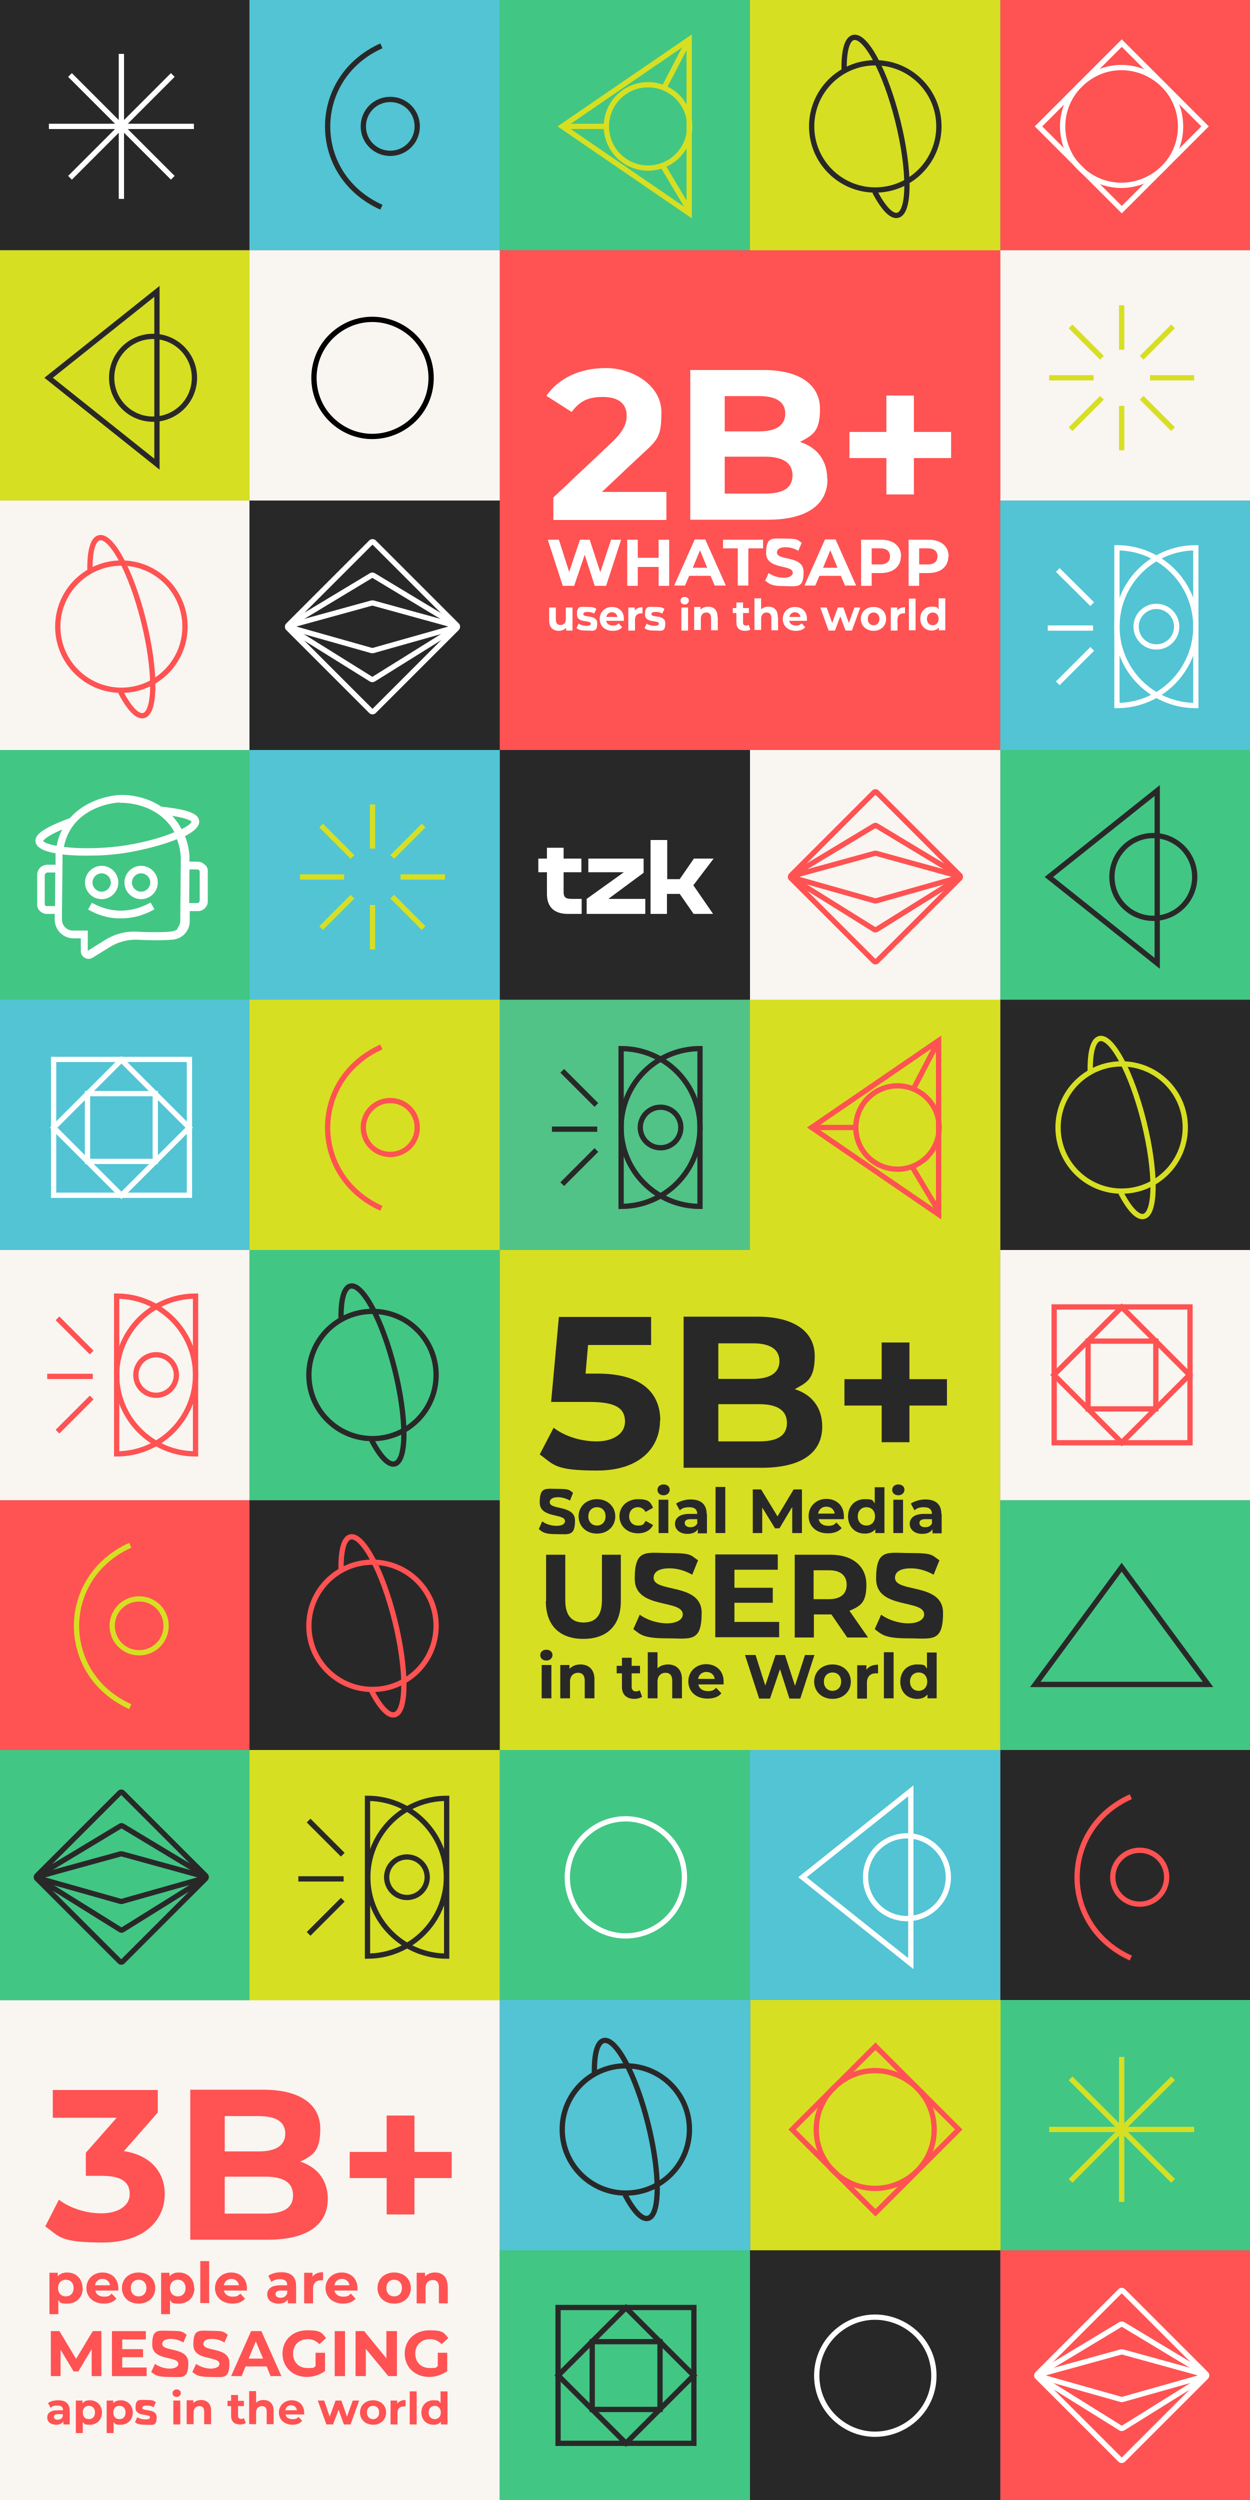 <?xml version="1.0" encoding="UTF-8"?>
<svg xmlns="http://www.w3.org/2000/svg" version="1.1" viewBox="0 0 450 900">
  <rect x="0" y="0" width="450" height="900" fill="#808080" stroke="none"/>
  <defs>
    <style>
      .cls-1 {
        fill: #292828;
      }

      .cls-2 {
        stroke: #292828;
      }

      .cls-2, .cls-3, .cls-4, .cls-5, .cls-6 {
        fill: none;
        stroke-width: 1.9px;
      }

      .cls-3 {
        stroke: #ff5252;
      }

      .cls-7 {
        fill: #42c684;
      }

      .cls-8 {
        fill: #fff;
      }

      .cls-9 {
        isolation: isolate;
      }

      .cls-10 {
        fill: #ff5252;
      }

      .cls-4 {
        stroke: #fff;
      }

      .cls-5 {
        stroke: #d7df22;
      }

      .cls-11 {
        fill: #51c387;
      }

      .cls-12 {
        fill: #f9f5f1;
      }

      .cls-13 {
        fill: #52c4d4;
      }

      .cls-14 {
        fill: #d7df22;
      }

      .cls-6 {
        stroke: #000;
      }
    </style>
  </defs>
  <!-- Generator: Adobe Illustrator 28.7.1, SVG Export Plug-In . SVG Version: 1.2.0 Build 142)  -->
  <g>
    <g id="Layer_1">
      <g>
        <rect class="cls-14" x="179.9" y="450" width="180.2" height="180"/>
        <rect class="cls-12" x="-.2" y="720" width="180.1" height="180"/>
        <rect class="cls-10" x="360.1" width="90.1" height="90.1"/>
        <rect class="cls-14" x="270" width="90.1" height="93.1"/>
        <rect class="cls-7" x="179.9" width="90.1" height="90.1"/>
        <rect class="cls-13" x="89.8" width="90.1" height="90.1"/>
        <rect class="cls-1" x="-.3" width="90.1" height="90.1"/>
        <rect class="cls-12" x="360.1" y="90.1" width="90.1" height="90.1"/>
        <rect class="cls-10" x="179.9" y="90.1" width="180.2" height="180"/>
        <rect class="cls-12" x="89.8" y="90.1" width="90.1" height="90.1"/>
        <rect class="cls-14" x="-.3" y="90.1" width="90.1" height="90.1"/>
        <rect class="cls-13" x="360.1" y="180.2" width="90.1" height="90.1"/>
        <rect class="cls-1" x="89.8" y="180.2" width="90.1" height="90.1"/>
        <rect class="cls-12" x="-.3" y="180.2" width="90.1" height="90.1"/>
        <rect class="cls-7" x="360.1" y="270" width="90.1" height="90.1"/>
        <rect class="cls-12" x="270" y="270" width="90.1" height="90.1"/>
        <rect class="cls-1" x="179.9" y="270" width="90.1" height="90.1"/>
        <rect class="cls-13" x="89.8" y="270" width="90.1" height="90.1"/>
        <rect class="cls-7" x="-.3" y="270" width="90.1" height="90.1"/>
        <rect class="cls-10" x="360.1" y="809.9" width="90.1" height="90.1"/>
        <rect class="cls-1" x="270" y="809.9" width="90.1" height="90.1"/>
        <rect class="cls-7" x="179.9" y="809.9" width="90.1" height="90.1"/>
        <rect class="cls-1" x="360.1" y="359.9" width="90.1" height="90.1"/>
        <rect class="cls-14" x="270" y="359.9" width="90.1" height="90.1"/>
        <rect class="cls-11" x="179.9" y="359.9" width="90.1" height="90.1"/>
        <rect class="cls-14" x="89.8" y="359.9" width="90.1" height="90.1"/>
        <rect class="cls-13" x="-.3" y="359.9" width="90.1" height="90.1"/>
        <rect class="cls-12" x="360.1" y="450" width="90.1" height="90.1"/>
        <rect class="cls-7" x="89.8" y="450" width="90.1" height="90.1"/>
        <rect class="cls-12" x="-.3" y="450" width="90.1" height="90.1"/>
        <rect class="cls-7" x="360.1" y="540.1" width="90.1" height="90.1"/>
        <rect class="cls-1" x="89.8" y="540.1" width="90.1" height="90.1"/>
        <rect class="cls-10" x="-.3" y="540.1" width="90.1" height="90.1"/>
        <rect class="cls-1" x="360.1" y="630" width="90.1" height="90.1"/>
        <rect class="cls-13" x="270" y="630" width="90.1" height="90.1"/>
        <rect class="cls-7" x="179.9" y="630" width="90.1" height="90.1"/>
        <rect class="cls-14" x="89.8" y="630" width="90.1" height="90.1"/>
        <rect class="cls-7" x="-.3" y="630" width="90.1" height="90.1"/>
        <rect class="cls-7" x="360.2" y="720" width="90.1" height="90.1"/>
        <rect class="cls-14" x="270.1" y="720" width="90.1" height="90.1"/>
        <rect class="cls-13" x="180" y="720" width="90.1" height="90.1"/>
        <polygon class="cls-2" points="403.8 606.4 372.7 606.4 403.8 564.2 434.9 606.4 403.8 606.4"/>
        <g>
          <path class="cls-4" d="M425,45.5h0c0,17.6-20.2,27.5-34.2,16.8h0c-11-8.5-11-25,0-33.5h0c13.9-10.8,34.2-.9,34.2,16.8h0Z"/>
          <rect class="cls-4" x="382.6" y="24.3" width="42.4" height="42.4" transform="translate(657.2 363.2) rotate(-135)"/>
        </g>
        <g>
          <path class="cls-3" d="M336.3,766.6h0c0,17.6-20.2,27.5-34.2,16.8h0c-11-8.5-11-25,0-33.5h0c13.9-10.8,34.2-.9,34.2,16.8h0Z"/>
          <rect class="cls-3" x="293.9" y="745.4" width="42.4" height="42.4" transform="translate(-4.1 1531.5) rotate(-135)"/>
        </g>
        <g>
          <rect class="cls-4" x="112.2" y="203.7" width="43.7" height="43.7" rx=".7" ry=".7" transform="translate(69.4 479.9) rotate(-135)"/>
          <path class="cls-4" d="M134.5,207.2l29.2,17.6c.6.3.6,1.2,0,1.5l-29.2,18.2c-.3.2-.7.2-.9,0l-29.2-18.2c-.6-.4-.6-1.2,0-1.5l29.2-17.6c.3-.2.6-.2.9,0Z"/>
          <path class="cls-4" d="M134.3,217.1l27.6,7.6c.9.2.9,1.5,0,1.7l-27.6,7.8c-.2,0-.3,0-.5,0l-27.6-7.8c-.9-.2-.9-1.5,0-1.7l27.6-7.6c.2,0,.3,0,.5,0Z"/>
        </g>
        <g>
          <rect class="cls-4" x="382" y="833.3" width="43.7" height="43.7" rx=".7" ry=".7" transform="translate(84.7 1745.4) rotate(-135)"/>
          <path class="cls-4" d="M404.3,836.8l29.2,17.6c.6.3.6,1.2,0,1.5l-29.2,18.2c-.3.2-.7.2-.9,0l-29.2-18.2c-.6-.4-.6-1.2,0-1.5l29.2-17.6c.3-.2.6-.2.9,0Z"/>
          <path class="cls-4" d="M404.1,846.7l27.6,7.6c.9.2.9,1.5,0,1.7l-27.6,7.8c-.2,0-.3,0-.5,0l-27.6-7.8c-.9-.2-.9-1.5,0-1.7l27.6-7.6c.2,0,.3,0,.5,0Z"/>
        </g>
        <g>
          <rect class="cls-2" x="21.9" y="654" width="43.7" height="43.7" rx=".7" ry=".7" transform="translate(-403.3 1184.6) rotate(-135)"/>
          <path class="cls-2" d="M44.2,657.4l29.2,17.6c.6.3.6,1.2,0,1.5l-29.2,18.2c-.3.2-.7.2-.9,0l-29.2-18.2c-.6-.4-.6-1.2,0-1.5l29.2-17.6c.3-.2.6-.2.9,0Z"/>
          <path class="cls-2" d="M43.9,667.4l27.6,7.6c.9.2.9,1.5,0,1.7l-27.6,7.8c-.2,0-.3,0-.5,0l-27.6-7.8c-.9-.2-.9-1.5,0-1.7l27.6-7.6c.2,0,.3,0,.5,0Z"/>
        </g>
        <g>
          <rect class="cls-3" x="293.3" y="293.8" width="43.7" height="43.7" rx=".7" ry=".7" transform="translate(314.8 761.7) rotate(-135)"/>
          <path class="cls-3" d="M315.6,297.3l29.2,17.6c.6.3.6,1.2,0,1.5l-29.2,18.2c-.3.2-.7.2-.9,0l-29.2-18.2c-.6-.4-.6-1.2,0-1.5l29.2-17.6c.3-.2.6-.2.9,0Z"/>
          <path class="cls-3" d="M315.4,307.2l27.6,7.6c.9.2.9,1.5,0,1.7l-27.6,7.8c-.2,0-.3,0-.5,0l-27.6-7.8c-.9-.2-.9-1.5,0-1.7l27.6-7.6c.2,0,.3,0,.5,0Z"/>
        </g>
        <g>
          <polygon class="cls-2" points="56.5 136 56.5 167.1 17.5 136 56.5 104.9 56.5 136"/>
          <circle class="cls-2" cx="55.1" cy="136" r="14.9"/>
        </g>
        <g>
          <polygon class="cls-4" points="327.9 675.8 327.9 706.9 288.9 675.8 327.9 644.7 327.9 675.8"/>
          <circle class="cls-4" cx="326.5" cy="675.8" r="14.9"/>
        </g>
        <g>
          <polygon class="cls-2" points="416.6 315.7 416.6 346.8 377.6 315.7 416.6 284.6 416.6 315.7"/>
          <circle class="cls-2" cx="415.2" cy="315.7" r="14.9"/>
        </g>
        <g>
          <g>
            <path class="cls-2" d="M252,377.5c-15.7,0-28.4,12.7-28.4,28.4s12.7,28.4,28.4,28.4v-56.8Z"/>
            <path class="cls-2" d="M223.6,377.5c15.7,0,28.4,12.7,28.4,28.4s-12.7,28.4-28.4,28.4v-56.8Z"/>
          </g>
          <circle class="cls-2" cx="237.8" cy="405.9" r="7.3"/>
          <g>
            <line class="cls-2" x1="215" y1="406.5" x2="198.7" y2="406.5"/>
            <line class="cls-2" x1="214.7" y1="397.8" x2="202.4" y2="385.5"/>
            <line class="cls-2" x1="214.7" y1="414" x2="202.4" y2="426.3"/>
          </g>
        </g>
        <g>
          <g>
            <path class="cls-4" d="M430.5,197.2c-15.7,0-28.4,12.7-28.4,28.4s12.7,28.4,28.4,28.4v-56.8Z"/>
            <path class="cls-4" d="M402.1,197.2c15.7,0,28.4,12.7,28.4,28.4s-12.7,28.4-28.4,28.4v-56.8Z"/>
          </g>
          <circle class="cls-4" cx="416.3" cy="225.6" r="7.3"/>
          <g>
            <line class="cls-4" x1="393.5" y1="226.1" x2="377.2" y2="226.1"/>
            <line class="cls-4" x1="393.2" y1="217.5" x2="380.8" y2="205.2"/>
            <line class="cls-4" x1="393.2" y1="233.6" x2="380.8" y2="246"/>
          </g>
        </g>
        <g>
          <g>
            <path class="cls-2" d="M160.8,647.4c-15.7,0-28.4,12.7-28.4,28.4s12.7,28.4,28.4,28.4v-56.8Z"/>
            <path class="cls-2" d="M132.3,647.4c15.7,0,28.4,12.7,28.4,28.4s-12.7,28.4-28.4,28.4v-56.8Z"/>
          </g>
          <circle class="cls-2" cx="146.5" cy="675.8" r="7.3"/>
          <g>
            <line class="cls-2" x1="123.7" y1="676.4" x2="107.4" y2="676.4"/>
            <line class="cls-2" x1="123.4" y1="667.7" x2="111.1" y2="655.4"/>
            <line class="cls-2" x1="123.4" y1="683.9" x2="111.1" y2="696.2"/>
          </g>
        </g>
        <g>
          <g>
            <path class="cls-3" d="M70.4,466.6c-15.7,0-28.4,12.7-28.4,28.4s12.7,28.4,28.4,28.4v-56.8Z"/>
            <path class="cls-3" d="M42,466.6c15.7,0,28.4,12.7,28.4,28.4s-12.7,28.4-28.4,28.4v-56.8Z"/>
          </g>
          <circle class="cls-3" cx="56.2" cy="495" r="7.3"/>
          <g>
            <line class="cls-3" x1="33.4" y1="495.5" x2="17" y2="495.5"/>
            <line class="cls-3" x1="33" y1="486.9" x2="20.7" y2="474.6"/>
            <line class="cls-3" x1="33" y1="503.1" x2="20.7" y2="515.4"/>
          </g>
        </g>
        <g>
          <polygon class="cls-5" points="248.1 45.5 248.1 76.8 202.4 45.5 248.1 14.2 248.1 45.5"/>
          <circle class="cls-5" cx="233.3" cy="45.5" r="15"/>
          <line class="cls-5" x1="248.1" y1="14.2" x2="239" y2="31.7"/>
          <line class="cls-5" x1="218.3" y1="45.5" x2="202.4" y2="45.5"/>
          <line class="cls-5" x1="238.5" y1="59.5" x2="248.1" y2="75.6"/>
        </g>
        <g>
          <polygon class="cls-3" points="337.9 405.9 337.9 437.2 292.2 405.9 337.9 374.6 337.9 405.9"/>
          <circle class="cls-3" cx="323.1" cy="405.9" r="15"/>
          <line class="cls-3" x1="337.9" y1="374.6" x2="328.8" y2="392.1"/>
          <line class="cls-3" x1="308.2" y1="405.9" x2="292.2" y2="405.9"/>
          <line class="cls-3" x1="328.3" y1="419.9" x2="337.9" y2="436"/>
        </g>
        <g>
          <rect class="cls-2" x="200.9" y="830.7" width="48.9" height="48.9" transform="translate(-629.8 1080.5) rotate(-90)"/>
          <rect class="cls-2" x="208.1" y="837.9" width="34.5" height="34.5" transform="translate(-220 1619.2) rotate(-135)"/>
          <rect class="cls-2" x="213.1" y="843" width="24.4" height="24.4" transform="translate(-629.8 1080.5) rotate(-90)"/>
        </g>
        <g>
          <rect class="cls-3" x="379.4" y="470.6" width="48.9" height="48.9" transform="translate(-91.1 898.8) rotate(-90)"/>
          <rect class="cls-3" x="386.6" y="477.7" width="34.5" height="34.5" transform="translate(339.4 1130.5) rotate(-135)"/>
          <rect class="cls-3" x="391.6" y="482.8" width="24.4" height="24.4" transform="translate(-91.1 898.8) rotate(-90)"/>
        </g>
        <g>
          <rect class="cls-4" x="19.3" y="381.5" width="48.9" height="48.9" transform="translate(-362.2 449.6) rotate(-90)"/>
          <rect class="cls-4" x="26.4" y="388.6" width="34.5" height="34.5" transform="translate(-212.4 723.8) rotate(-135)"/>
          <rect class="cls-4" x="31.5" y="393.7" width="24.4" height="24.4" transform="translate(-362.2 449.6) rotate(-90)"/>
        </g>
        <g>
          <circle class="cls-2" cx="315.1" cy="45.5" r="22.9"/>
          <path class="cls-2" d="M303.9,25.9c-.2-7.1.9-11.8,3.3-12.4,4.4-1.1,11.6,12.3,16,30,4.4,17.7,4.4,32.9,0,34-2.3.6-5.3-2.8-8.3-8.5"/>
        </g>
        <g>
          <circle class="cls-2" cx="134.1" cy="495" r="22.9"/>
          <path class="cls-2" d="M122.8,475.4c-.2-7.1.9-11.8,3.3-12.4,4.4-1.1,11.6,12.3,16,30,4.4,17.7,4.4,32.9,0,34-2.3.6-5.3-2.8-8.3-8.5"/>
        </g>
        <g>
          <circle class="cls-2" cx="225.3" cy="766.6" r="22.9"/>
          <path class="cls-2" d="M214,747c-.2-7.1.9-11.8,3.3-12.4,4.4-1.1,11.6,12.3,16,30,4.4,17.7,4.4,32.9,0,34-2.3.6-5.3-2.8-8.3-8.5"/>
        </g>
        <g>
          <circle class="cls-5" cx="403.8" cy="405.9" r="22.9"/>
          <path class="cls-5" d="M392.5,386.3c-.2-7.1.9-11.8,3.3-12.4,4.4-1.1,11.6,12.3,16,30,4.4,17.7,4.4,32.9,0,34-2.3.6-5.3-2.8-8.3-8.5"/>
        </g>
        <g>
          <circle class="cls-3" cx="134.1" cy="585.3" r="22.9"/>
          <path class="cls-3" d="M122.8,565.7c-.2-7.1.9-11.8,3.3-12.4,4.4-1.1,11.6,12.3,16,30,4.4,17.7,4.4,32.9,0,34-2.3.6-5.3-2.8-8.3-8.5"/>
        </g>
        <g>
          <circle class="cls-3" cx="43.7" cy="225.6" r="22.9"/>
          <path class="cls-3" d="M32.4,206c-.2-7.1.9-11.8,3.3-12.4,4.4-1.1,11.6,12.3,16,30,4.4,17.7,4.4,32.9,0,34-2.3.6-5.3-2.8-8.3-8.5"/>
        </g>
        <g>
          <line class="cls-5" x1="385.4" y1="117.5" x2="396.7" y2="128.8"/>
          <line class="cls-5" x1="403.8" y1="109.9" x2="403.8" y2="125.9"/>
          <line class="cls-5" x1="422.3" y1="117.5" x2="411" y2="128.8"/>
          <line class="cls-5" x1="429.9" y1="136" x2="414" y2="136"/>
          <line class="cls-5" x1="411" y1="143.2" x2="422.3" y2="154.5"/>
          <line class="cls-5" x1="403.8" y1="146.1" x2="403.8" y2="162.1"/>
          <line class="cls-5" x1="396.7" y1="143.2" x2="385.4" y2="154.5"/>
          <line class="cls-5" x1="393.7" y1="136" x2="377.7" y2="136"/>
        </g>
        <g>
          <line class="cls-5" x1="115.6" y1="297.2" x2="126.9" y2="308.5"/>
          <line class="cls-5" x1="134.1" y1="289.6" x2="134.1" y2="305.5"/>
          <line class="cls-5" x1="152.5" y1="297.2" x2="141.2" y2="308.5"/>
          <line class="cls-5" x1="160.2" y1="315.7" x2="144.2" y2="315.7"/>
          <line class="cls-5" x1="141.2" y1="322.8" x2="152.5" y2="334.1"/>
          <line class="cls-5" x1="134.1" y1="325.8" x2="134.1" y2="341.8"/>
          <line class="cls-5" x1="126.9" y1="322.8" x2="115.6" y2="334.1"/>
          <line class="cls-5" x1="123.9" y1="315.7" x2="108" y2="315.7"/>
        </g>
        <g>
          <line class="cls-4" x1="25.2" y1="27" x2="43.7" y2="45.5"/>
          <line class="cls-4" x1="43.7" y1="19.4" x2="43.7" y2="45.5"/>
          <line class="cls-4" x1="62.2" y1="27" x2="43.7" y2="45.5"/>
          <line class="cls-4" x1="69.8" y1="45.5" x2="43.7" y2="45.5"/>
          <line class="cls-4" x1="62.2" y1="64" x2="43.7" y2="45.5"/>
          <line class="cls-4" x1="43.7" y1="71.6" x2="43.7" y2="45.5"/>
          <line class="cls-4" x1="25.2" y1="64" x2="43.7" y2="45.5"/>
          <line class="cls-4" x1="17.6" y1="45.5" x2="43.7" y2="45.5"/>
        </g>
        <g>
          <line class="cls-5" x1="385.4" y1="748.2" x2="403.8" y2="766.6"/>
          <line class="cls-5" x1="403.8" y1="740.5" x2="403.8" y2="766.6"/>
          <line class="cls-5" x1="422.3" y1="748.2" x2="403.8" y2="766.6"/>
          <line class="cls-5" x1="429.9" y1="766.6" x2="403.8" y2="766.6"/>
          <line class="cls-5" x1="422.3" y1="785.1" x2="403.8" y2="766.6"/>
          <line class="cls-5" x1="403.8" y1="792.7" x2="403.8" y2="766.6"/>
          <line class="cls-5" x1="385.4" y1="785.1" x2="403.8" y2="766.6"/>
          <line class="cls-5" x1="377.7" y1="766.6" x2="403.8" y2="766.6"/>
        </g>
        <path class="cls-2" d="M137.3,74.6c-25.8-11.6-25.8-46.5,0-58.1M150.2,45.5c0,5.4-4.3,9.7-9.7,9.7s-9.7-4.3-9.7-9.7,4.3-9.7,9.7-9.7,9.7,4.3,9.7,9.7Z"/>
        <path class="cls-5" d="M46.9,614.4c-25.8-11.6-25.8-46.5,0-58.1M59.8,585.3c0,5.4-4.3,9.7-9.7,9.7s-9.7-4.3-9.7-9.7,4.3-9.7,9.7-9.7,9.7,4.3,9.7,9.7Z"/>
        <path class="cls-3" d="M407.1,704.9c-25.8-11.6-25.8-46.5,0-58.1M420,675.8c0,5.4-4.3,9.7-9.7,9.7s-9.7-4.3-9.7-9.7,4.3-9.7,9.7-9.7,9.7,4.3,9.7,9.7Z"/>
        <path class="cls-3" d="M137.3,435c-25.8-11.6-25.8-46.5,0-58.1M150.2,405.9c0,5.4-4.3,9.7-9.7,9.7s-9.7-4.3-9.7-9.7,4.3-9.7,9.7-9.7,9.7,4.3,9.7,9.7Z"/>
        <path class="cls-6" d="M155.2,136h0c0,17.5-20.1,27.4-34,16.7h0c-10.9-8.4-10.9-24.9,0-33.3h0c13.9-10.7,34-.8,34,16.7h0Z"/>
        <path class="cls-4" d="M246.4,675.8h0c0,17.5-20.1,27.4-34,16.7h0c-10.9-8.4-10.9-24.9,0-33.3h0c13.9-10.7,34-.8,34,16.7h0Z"/>
        <path class="cls-4" d="M336.2,855.2h0c0,17.5-20.1,27.4-34,16.7h0c-10.9-8.4-10.9-24.9,0-33.3h0c13.9-10.7,34-.8,34,16.7h0Z"/>
        <g>
          <path class="cls-8" d="M204.4,329c-4.6,0-7.5-2.2-7.5-7.2v-7.8h-3.1v-4.9h3.1v-3.9h6v3.9h6.4v4.9h-6.4v7.1c0,2,.8,2.5,2.9,2.5h3.6v5.4h-4.9Z"/>
          <path class="cls-8" d="M219,323.6h13.3v5.4h-21.1v-5.4l12.7-9.1.7-.5h-12.8v-4.9h19.9v5.1c-4.2,3.1-8.5,6.3-12.7,9.4Z"/>
          <path class="cls-8" d="M234.2,329v-26.6h6v14.1h4.5l5.1-7.4h7.1l-7.3,9.6,7.1,10.3h-7l-5-7.2h-4.6v7.2h-6Z"/>
        </g>
        <g>
          <g class="cls-9">
            <path class="cls-1" d="M237.6,511.4c0,9.6-7.1,18-22.6,18s-15.5-2.1-20.7-5.8l5-9.6c4.1,3.1,9.8,4.9,15.5,4.9s10.2-2.6,10.2-7.1-2.8-7.1-12.7-7.1h-13.9l2.8-30.6h33.2v10.1h-22.7l-.9,10.3h4.4c16.1,0,22.5,7.2,22.5,16.9Z"/>
            <path class="cls-1" d="M296,513.6c0,9.4-7.5,14.8-21.8,14.8h-28.1v-54.4h26.6c13.6,0,20.6,5.7,20.6,14.1s-2.8,9.6-7.2,12c6.1,1.9,9.9,6.6,9.9,13.4ZM258.6,483.6v12.8h12.5c6.1,0,9.5-2.2,9.5-6.4s-3.3-6.4-9.5-6.4h-12.5ZM283.3,512.3c0-4.6-3.5-6.8-10-6.8h-14.7v13.4h14.7c6.5,0,10-2,10-6.7Z"/>
            <path class="cls-1" d="M340.9,506h-13.5v13.2h-10v-13.2h-13.4v-9.5h13.4v-13.2h10v13.2h13.5v9.5Z"/>
          </g>
          <g class="cls-9">
            <path class="cls-1" d="M194,550.4l1.2-2.7c1.3,1,3.3,1.6,5.2,1.6s3-.7,3-1.7c0-2.9-9.1-.9-9.1-6.7s2.1-4.9,6.6-4.9,4,.5,5.4,1.4l-1.1,2.8c-1.5-.8-3-1.2-4.3-1.2-2.1,0-3,.8-3,1.8,0,2.9,9.1.9,9.1,6.6s-2.2,4.9-6.6,4.9-5-.7-6.4-1.8Z"/>
            <path class="cls-1" d="M208.3,545.9c0-3.6,2.8-6.2,6.6-6.2s6.6,2.6,6.6,6.2-2.8,6.2-6.6,6.2-6.6-2.6-6.6-6.2ZM218,545.9c0-2.1-1.3-3.3-3.1-3.3s-3.1,1.3-3.1,3.3,1.3,3.3,3.1,3.3,3.1-1.3,3.1-3.3Z"/>
            <path class="cls-1" d="M223,545.9c0-3.6,2.8-6.2,6.7-6.2s4.5,1.1,5.4,3.1l-2.7,1.5c-.6-1.1-1.6-1.7-2.7-1.7-1.8,0-3.2,1.2-3.2,3.3s1.4,3.3,3.2,3.3,2.1-.5,2.7-1.7l2.7,1.5c-.9,1.9-2.9,3-5.4,3-3.9,0-6.7-2.6-6.7-6.2Z"/>
            <path class="cls-1" d="M236.7,536.3c0-1.1.9-1.9,2.2-1.9s2.2.8,2.2,1.9-.9,2-2.2,2-2.2-.8-2.2-1.9ZM237.1,539.9h3.5v12h-3.5v-12Z"/>
            <path class="cls-1" d="M254.5,545.1v6.9h-3.3v-1.5c-.6,1.1-1.9,1.7-3.7,1.7-2.8,0-4.5-1.6-4.5-3.6s1.5-3.6,5.2-3.6h2.8c0-1.5-.9-2.4-2.8-2.4s-2.6.4-3.5,1.1l-1.3-2.4c1.3-.9,3.3-1.5,5.2-1.5,3.7,0,5.8,1.7,5.8,5.3ZM251,548.1v-1.2h-2.4c-1.6,0-2.1.6-2.1,1.4s.7,1.5,2,1.5,2.2-.5,2.6-1.6Z"/>
            <path class="cls-1" d="M257.6,535.3h3.5v16.6h-3.5v-16.6Z"/>
            <path class="cls-1" d="M285.2,551.9v-9.4s-4.6,7.7-4.6,7.7h-1.6l-4.6-7.5v9.2h-3.4v-15.7h3l5.9,9.7,5.8-9.7h3v15.7s-3.4,0-3.4,0Z"/>
            <path class="cls-1" d="M303.8,546.9h-9.1c.3,1.5,1.6,2.4,3.4,2.4s2.2-.4,3-1.2l1.9,2c-1.1,1.3-2.8,1.9-5,1.9-4.2,0-6.9-2.6-6.9-6.2s2.8-6.2,6.4-6.2,6.3,2.4,6.3,6.2,0,.6,0,.9ZM294.6,544.9h5.9c-.2-1.5-1.4-2.5-3-2.5s-2.7,1-3,2.5Z"/>
            <path class="cls-1" d="M318.4,535.3v16.6h-3.3v-1.4c-.9,1.1-2.1,1.6-3.8,1.6-3.4,0-6-2.4-6-6.2s2.6-6.2,6-6.2,2.7.5,3.6,1.5v-5.8h3.5ZM315,545.9c0-2.1-1.3-3.3-3.1-3.3s-3.1,1.3-3.1,3.3,1.3,3.3,3.1,3.3,3.1-1.3,3.1-3.3Z"/>
            <path class="cls-1" d="M321.2,536.3c0-1.1.9-1.9,2.2-1.9s2.2.8,2.2,1.9-.9,2-2.2,2-2.2-.8-2.2-1.9ZM321.6,539.9h3.5v12h-3.5v-12Z"/>
            <path class="cls-1" d="M339,545.1v6.9h-3.3v-1.5c-.6,1.1-1.9,1.7-3.7,1.7-2.8,0-4.5-1.6-4.5-3.6s1.5-3.6,5.2-3.6h2.8c0-1.5-.9-2.4-2.8-2.4s-2.6.4-3.5,1.1l-1.3-2.4c1.3-.9,3.3-1.5,5.2-1.5,3.7,0,5.8,1.7,5.8,5.3ZM335.5,548.1v-1.2h-2.4c-1.6,0-2.1.6-2.1,1.4s.7,1.5,2,1.5,2.2-.5,2.6-1.6Z"/>
          </g>
          <g class="cls-9">
            <path class="cls-1" d="M194.5,595.8c0-1.1.9-1.9,2.2-1.9s2.2.8,2.2,1.9-.9,2-2.2,2-2.2-.8-2.2-1.9ZM195,599.4h3.5v12h-3.5v-12Z"/>
            <path class="cls-1" d="M214,604.5v6.9h-3.5v-6.4c0-1.9-.9-2.8-2.4-2.8s-2.9,1-2.9,3.2v6h-3.5v-12h3.3v1.4c.9-1,2.3-1.6,4-1.6,2.8,0,5,1.7,5,5.3Z"/>
            <path class="cls-1" d="M231.2,610.8c-.7.5-1.8.8-2.8.8-2.8,0-4.5-1.5-4.5-4.3v-4.9h-1.9v-2.7h1.9v-2.9h3.5v2.9h3v2.7h-3v4.9c0,1,.6,1.6,1.5,1.6s1-.2,1.4-.4l.9,2.5Z"/>
            <path class="cls-1" d="M245.5,604.5v6.9h-3.5v-6.4c0-1.9-.9-2.8-2.4-2.8s-2.9,1-2.9,3.2v6h-3.5v-16.6h3.5v5.8c.9-.9,2.3-1.4,3.8-1.4,2.8,0,5,1.7,5,5.3Z"/>
            <path class="cls-1" d="M260.5,606.4h-9.1c.3,1.5,1.6,2.4,3.4,2.4s2.2-.4,3-1.2l1.9,2c-1.1,1.3-2.8,1.9-5,1.9-4.2,0-6.9-2.6-6.9-6.2s2.8-6.2,6.4-6.2,6.3,2.4,6.3,6.2,0,.6,0,.9ZM251.4,604.4h5.9c-.2-1.5-1.4-2.5-3-2.5s-2.7,1-3,2.5Z"/>
            <path class="cls-1" d="M293.2,595.8l-5.1,15.7h-3.9l-3.4-10.6-3.6,10.6h-3.9l-5.1-15.7h3.8l3.5,11,3.7-11h3.4l3.6,11.1,3.6-11.1h3.5Z"/>
            <path class="cls-1" d="M293.1,605.4c0-3.6,2.8-6.2,6.6-6.2s6.6,2.6,6.6,6.2-2.8,6.2-6.6,6.2-6.6-2.6-6.6-6.2ZM302.8,605.4c0-2.1-1.3-3.3-3.1-3.3s-3.1,1.3-3.1,3.3,1.3,3.3,3.1,3.3,3.1-1.3,3.1-3.3Z"/>
            <path class="cls-1" d="M316.1,599.2v3.2c-.3,0-.5,0-.8,0-1.9,0-3.2,1.1-3.2,3.4v5.7h-3.5v-12h3.3v1.6c.9-1.2,2.3-1.8,4.1-1.8Z"/>
            <path class="cls-1" d="M318.2,594.8h3.5v16.6h-3.5v-16.6Z"/>
            <path class="cls-1" d="M337.2,594.8v16.6h-3.3v-1.4c-.9,1.1-2.1,1.6-3.8,1.6-3.4,0-6-2.4-6-6.2s2.6-6.2,6-6.2,2.7.5,3.6,1.5v-5.8h3.5ZM333.8,605.4c0-2.1-1.3-3.3-3.1-3.3s-3.1,1.3-3.1,3.3,1.3,3.3,3.1,3.3,3.1-1.3,3.1-3.3Z"/>
          </g>
          <g class="cls-9">
            <path class="cls-1" d="M196.6,576.4v-16.7h6.9v16.4c0,5.7,2.5,8,6.6,8s6.6-2.3,6.6-8v-16.4h6.8v16.7c0,8.8-5,13.6-13.5,13.6s-13.5-4.8-13.5-13.6Z"/>
            <path class="cls-1" d="M228,586.5l2.3-5.2c2.5,1.8,6.2,3.1,9.8,3.1s5.7-1.4,5.7-3.2c0-5.6-17.3-1.7-17.3-12.8s4.1-9.3,12.5-9.3,7.6.9,10.3,2.6l-2.1,5.2c-2.8-1.6-5.6-2.3-8.2-2.3-4.1,0-5.7,1.5-5.7,3.4,0,5.5,17.3,1.7,17.3,12.6s-4.1,9.2-12.6,9.2-9.5-1.4-12.1-3.4Z"/>
            <path class="cls-1" d="M280.5,583.9v5.5h-23v-29.8h22.5v5.5h-15.6v6.5h13.8v5.4h-13.8v6.9h16.2Z"/>
            <path class="cls-1" d="M305,589.5l-5.7-8.3h-6.3v8.3h-6.9v-29.8h12.9c7.9,0,12.9,4.1,12.9,10.8s-2.3,7.7-6.1,9.4l6.7,9.6h-7.4ZM298.5,565.3h-5.6v10.4h5.6c4.2,0,6.3-2,6.3-5.2s-2.1-5.2-6.3-5.2Z"/>
            <path class="cls-1" d="M314.9,586.5l2.3-5.2c2.5,1.8,6.2,3.1,9.8,3.1s5.7-1.4,5.7-3.2c0-5.6-17.3-1.7-17.3-12.8s4.1-9.3,12.5-9.3,7.6.9,10.3,2.6l-2.1,5.2c-2.8-1.6-5.6-2.3-8.2-2.3-4.1,0-5.7,1.5-5.7,3.4,0,5.5,17.3,1.7,17.3,12.6s-4.1,9.2-12.6,9.2-9.5-1.4-12.1-3.4Z"/>
          </g>
        </g>
        <g>
          <g class="cls-9">
            <path class="cls-10" d="M59.3,789.9c0,9.1-7,17.4-22.4,17.4s-15.4-2.1-20.6-5.8l4.9-9.6c4.1,3.1,9.8,4.9,15.4,4.9s10.1-2.5,10.1-6.9-3-6.6-10.1-6.6h-5.7v-8.3l11.1-12.6h-23v-10h37.8v8.1l-12.2,13.9c9.7,1.5,14.7,7.6,14.7,15.5Z"/>
            <path class="cls-10" d="M118,791.6c0,9.3-7.4,14.7-21.6,14.7h-27.9v-54h26.4c13.5,0,20.4,5.6,20.4,14s-2.8,9.6-7.2,11.9c6,1.9,9.9,6.6,9.9,13.3ZM80.9,761.8v12.7h12.4c6.1,0,9.4-2.2,9.4-6.4s-3.3-6.3-9.4-6.3h-12.4ZM105.5,790.3c0-4.6-3.5-6.7-10-6.7h-14.6v13.3h14.6c6.5,0,10-2,10-6.6Z"/>
            <path class="cls-10" d="M162.6,784.1h-13.4v13.1h-10v-13.1h-13.3v-9.4h13.3v-13.1h10v13.1h13.4v9.4Z"/>
          </g>
          <g class="cls-9">
            <path class="cls-10" d="M29.8,823.7c0,3.4-2.4,5.6-5.5,5.6s-2.5-.4-3.3-1.3v5.1h-3.2v-14.9h3v1.3c.8-1,2-1.4,3.4-1.4,3.1,0,5.5,2.2,5.5,5.6ZM26.5,823.7c0-1.9-1.2-3-2.8-3s-2.8,1.1-2.8,3,1.2,3,2.8,3,2.8-1.1,2.8-3Z"/>
            <path class="cls-10" d="M42.6,824.6h-8.3c.3,1.4,1.5,2.2,3.1,2.2s2-.3,2.8-1.1l1.7,1.8c-1,1.2-2.5,1.8-4.5,1.8-3.8,0-6.3-2.4-6.3-5.6s2.5-5.6,5.8-5.6,5.7,2.2,5.7,5.7,0,.6,0,.9ZM34.2,822.7h5.4c-.2-1.4-1.3-2.3-2.7-2.3s-2.5.9-2.7,2.3Z"/>
            <path class="cls-10" d="M43.9,823.7c0-3.3,2.5-5.6,6-5.6s6,2.3,6,5.6-2.5,5.6-6,5.6-6-2.3-6-5.6ZM52.7,823.7c0-1.9-1.2-3-2.8-3s-2.8,1.1-2.8,3,1.2,3,2.8,3,2.8-1.1,2.8-3Z"/>
            <path class="cls-10" d="M70,823.7c0,3.4-2.4,5.6-5.5,5.6s-2.5-.4-3.3-1.3v5.1h-3.2v-14.9h3v1.3c.8-1,2-1.4,3.4-1.4,3.1,0,5.5,2.2,5.5,5.6ZM66.8,823.7c0-1.9-1.2-3-2.8-3s-2.8,1.1-2.8,3,1.2,3,2.8,3,2.8-1.1,2.8-3Z"/>
            <path class="cls-10" d="M72.1,814h3.2v15.1h-3.2v-15.1Z"/>
            <path class="cls-10" d="M88.9,824.6h-8.3c.3,1.4,1.5,2.2,3.1,2.2s2-.3,2.8-1.1l1.7,1.8c-1,1.2-2.5,1.8-4.5,1.8-3.8,0-6.3-2.4-6.3-5.6s2.5-5.6,5.8-5.6,5.7,2.2,5.7,5.7,0,.6,0,.9ZM80.6,822.7h5.4c-.2-1.4-1.3-2.3-2.7-2.3s-2.5.9-2.7,2.3Z"/>
            <path class="cls-10" d="M106.6,822.9v6.3h-3v-1.4c-.6,1-1.7,1.5-3.3,1.5-2.6,0-4.1-1.4-4.1-3.3s1.4-3.3,4.7-3.3h2.5c0-1.4-.8-2.2-2.5-2.2s-2.4.4-3.2,1l-1.1-2.2c1.2-.9,3-1.3,4.7-1.3,3.3,0,5.3,1.5,5.3,4.9ZM103.4,825.7v-1.1h-2.2c-1.5,0-2,.5-2,1.3s.7,1.3,1.8,1.3,2-.5,2.3-1.5Z"/>
            <path class="cls-10" d="M116.3,818v2.9c-.3,0-.5,0-.7,0-1.8,0-2.9,1-2.9,3.1v5.2h-3.2v-11h3v1.4c.8-1.1,2.1-1.6,3.8-1.6Z"/>
            <path class="cls-10" d="M128.7,824.6h-8.3c.3,1.4,1.5,2.2,3.1,2.2s2-.3,2.8-1.1l1.7,1.8c-1,1.2-2.5,1.8-4.5,1.8-3.8,0-6.3-2.4-6.3-5.6s2.5-5.6,5.8-5.6,5.7,2.2,5.7,5.7,0,.6,0,.9ZM120.4,822.7h5.4c-.2-1.4-1.3-2.3-2.7-2.3s-2.5.9-2.7,2.3Z"/>
            <path class="cls-10" d="M135.9,823.7c0-3.3,2.5-5.6,6-5.6s6,2.3,6,5.6-2.5,5.6-6,5.6-6-2.3-6-5.6ZM144.7,823.7c0-1.9-1.2-3-2.8-3s-2.8,1.1-2.8,3,1.2,3,2.8,3,2.8-1.1,2.8-3Z"/>
            <path class="cls-10" d="M161.2,822.9v6.3h-3.2v-5.8c0-1.8-.8-2.6-2.2-2.6s-2.6.9-2.6,3v5.4h-3.2v-11h3v1.3c.9-.9,2.1-1.4,3.6-1.4,2.6,0,4.5,1.5,4.5,4.8Z"/>
          </g>
          <g class="cls-9">
            <path class="cls-10" d="M25.1,867.9v4.9h-2.3v-1.1c-.5.8-1.4,1.2-2.6,1.2-2,0-3.2-1.1-3.2-2.6s1.1-2.6,3.7-2.6h2c0-1.1-.6-1.7-2-1.7s-1.9.3-2.5.8l-.9-1.7c.9-.7,2.3-1,3.7-1,2.6,0,4.1,1.2,4.1,3.8ZM22.6,870v-.9h-1.7c-1.2,0-1.5.4-1.5,1s.5,1,1.4,1,1.5-.4,1.8-1.2Z"/>
            <path class="cls-10" d="M36.7,868.5c0,2.7-1.9,4.4-4.3,4.4s-1.9-.3-2.6-1v4h-2.5v-11.7h2.4v1c.6-.8,1.5-1.1,2.7-1.1,2.4,0,4.3,1.7,4.3,4.4ZM34.2,868.5c0-1.5-.9-2.4-2.2-2.4s-2.2.9-2.2,2.4.9,2.4,2.2,2.4,2.2-.9,2.2-2.4Z"/>
            <path class="cls-10" d="M47.8,868.5c0,2.7-1.9,4.4-4.3,4.4s-1.9-.3-2.6-1v4h-2.5v-11.7h2.4v1c.6-.8,1.5-1.1,2.7-1.1,2.4,0,4.3,1.7,4.3,4.4ZM45.2,868.5c0-1.5-.9-2.4-2.2-2.4s-2.2.9-2.2,2.4.9,2.4,2.2,2.4,2.2-.9,2.2-2.4Z"/>
            <path class="cls-10" d="M48.6,872l.8-1.8c.8.5,1.9.8,3,.8s1.6-.3,1.6-.8c0-1.4-5.2,0-5.2-3.4s1.5-2.8,4-2.8,2.5.3,3.3.8l-.8,1.8c-.8-.5-1.7-.6-2.5-.6-1.1,0-1.6.4-1.6.8,0,1.5,5.2,0,5.2,3.4s-1.5,2.7-4.1,2.7-2.9-.4-3.7-.9Z"/>
            <path class="cls-10" d="M62.1,861.6c0-.8.6-1.4,1.5-1.4s1.5.6,1.5,1.3-.6,1.4-1.5,1.4-1.5-.6-1.5-1.4ZM62.4,864.2h2.5v8.6h-2.5v-8.6Z"/>
            <path class="cls-10" d="M76,867.8v4.9h-2.5v-4.5c0-1.4-.6-2-1.7-2s-2.1.7-2.1,2.3v4.2h-2.5v-8.6h2.4v1c.7-.7,1.7-1.1,2.8-1.1,2,0,3.6,1.2,3.6,3.8Z"/>
            <path class="cls-10" d="M88.4,872.3c-.5.4-1.3.5-2,.5-2,0-3.2-1-3.2-3.1v-3.5h-1.3v-1.9h1.3v-2.1h2.5v2.1h2.1v1.9h-2.1v3.5c0,.7.4,1.1,1.1,1.1s.7-.1,1-.3l.7,1.8Z"/>
            <path class="cls-10" d="M98.5,867.8v4.9h-2.5v-4.5c0-1.4-.6-2-1.7-2s-2.1.7-2.1,2.3v4.2h-2.5v-11.9h2.5v4.2c.7-.7,1.6-1,2.7-1,2,0,3.6,1.2,3.6,3.8Z"/>
            <path class="cls-10" d="M109.3,869.2h-6.5c.2,1.1,1.2,1.7,2.5,1.7s1.6-.3,2.2-.8l1.3,1.4c-.8.9-2,1.4-3.5,1.4-3,0-4.9-1.9-4.9-4.4s2-4.4,4.6-4.4,4.5,1.7,4.5,4.5,0,.5,0,.7ZM102.7,867.7h4.2c-.2-1.1-1-1.8-2.1-1.8s-1.9.7-2.1,1.8Z"/>
            <path class="cls-10" d="M129.3,864.2l-3.1,8.6h-2.4l-1.9-5.3-2,5.3h-2.4l-3.1-8.6h2.3l2,5.8,2.1-5.8h2.1l2,5.8,2.1-5.8h2.2Z"/>
            <path class="cls-10" d="M129.6,868.5c0-2.6,2-4.4,4.7-4.4s4.7,1.8,4.7,4.4-2,4.4-4.7,4.4-4.7-1.8-4.7-4.4ZM136.5,868.5c0-1.5-.9-2.4-2.2-2.4s-2.2.9-2.2,2.4,1,2.4,2.2,2.4,2.2-.9,2.2-2.4Z"/>
            <path class="cls-10" d="M146,864v2.3c-.2,0-.4,0-.6,0-1.4,0-2.3.8-2.3,2.4v4.1h-2.5v-8.6h2.4v1.1c.6-.8,1.6-1.3,3-1.3Z"/>
            <path class="cls-10" d="M147.5,860.9h2.5v11.9h-2.5v-11.9Z"/>
            <path class="cls-10" d="M161.1,860.9v11.9h-2.4v-1c-.6.8-1.5,1.1-2.7,1.1-2.4,0-4.3-1.7-4.3-4.4s1.9-4.4,4.3-4.4,1.9.3,2.6,1v-4.2h2.5ZM158.7,868.5c0-1.5-1-2.4-2.2-2.4s-2.2.9-2.2,2.4,1,2.4,2.2,2.4,2.2-.9,2.2-2.4Z"/>
          </g>
          <g class="cls-9">
            <path class="cls-10" d="M33,855.4v-9.7s-4.8,8-4.8,8h-1.7l-4.7-7.8v9.5h-3.5v-16.2h3.1l6,10,6-10h3.1v16.2s-3.5,0-3.5,0Z"/>
            <path class="cls-10" d="M52.8,852.4v3h-12.5v-16.2h12.2v3h-8.5v3.5h7.5v2.9h-7.5v3.7h8.8Z"/>
            <path class="cls-10" d="M54.5,853.8l1.3-2.8c1.4,1,3.4,1.7,5.3,1.7s3.1-.7,3.1-1.7c0-3-9.4-.9-9.4-6.9s2.2-5,6.8-5,4.1.5,5.6,1.4l-1.2,2.8c-1.5-.9-3-1.3-4.5-1.3-2.2,0-3.1.8-3.1,1.8,0,3,9.4.9,9.4,6.9s-2.2,5-6.9,5-5.1-.8-6.6-1.9Z"/>
            <path class="cls-10" d="M69.3,853.8l1.3-2.8c1.4,1,3.4,1.7,5.3,1.7s3.1-.7,3.1-1.7c0-3-9.4-.9-9.4-6.9s2.2-5,6.8-5,4.1.5,5.6,1.4l-1.2,2.8c-1.5-.9-3-1.3-4.5-1.3-2.2,0-3.1.8-3.1,1.8,0,3,9.4.9,9.4,6.9s-2.2,5-6.9,5-5.1-.8-6.6-1.9Z"/>
            <path class="cls-10" d="M95.9,851.9h-7.5l-1.4,3.5h-3.8l7.2-16.2h3.7l7.2,16.2h-3.9l-1.4-3.5ZM94.7,849.1l-2.6-6.2-2.6,6.2h5.1Z"/>
            <path class="cls-10" d="M113.6,847h3.4v6.6c-1.8,1.3-4.2,2.1-6.5,2.1-5.1,0-8.8-3.5-8.8-8.4s3.7-8.4,8.9-8.4,5.2,1,6.8,2.8l-2.4,2.2c-1.2-1.2-2.5-1.8-4.2-1.8-3.1,0-5.3,2.1-5.3,5.2s2.1,5.2,5.2,5.2,2-.2,2.9-.7v-4.7Z"/>
            <path class="cls-10" d="M120.5,839.2h3.7v16.2h-3.7v-16.2Z"/>
            <path class="cls-10" d="M142.9,839.2v16.2h-3.1l-8.1-9.8v9.8h-3.7v-16.2h3.1l8,9.8v-9.8h3.7Z"/>
            <path class="cls-10" d="M157.6,847h3.4v6.6c-1.8,1.3-4.2,2.1-6.5,2.1-5.1,0-8.8-3.5-8.8-8.4s3.7-8.4,8.9-8.4,5.2,1,6.8,2.8l-2.4,2.2c-1.2-1.2-2.5-1.8-4.2-1.8-3.1,0-5.3,2.1-5.3,5.2s2.1,5.2,5.2,5.2,2-.2,2.9-.7v-4.7Z"/>
          </g>
        </g>
        <g>
          <g class="cls-9">
            <path class="cls-8" d="M239.9,177v10.2h-40.7v-8.1l20.8-19.6c4.8-4.5,5.6-7.3,5.6-9.9,0-4.2-2.9-6.7-8.6-6.7s-8.5,1.8-11.2,5.4l-9.1-5.8c4.2-6.1,11.7-10,21.4-10s20,6.2,20,15.9-1.5,10-9,17l-12.4,11.7h23.2Z"/>
            <path class="cls-8" d="M297.9,172.4c0,9.3-7.4,14.7-21.5,14.7h-27.9v-53.9h26.3c13.5,0,20.4,5.6,20.4,14s-2.8,9.5-7.2,11.9c6,1.9,9.8,6.5,9.8,13.3ZM260.9,142.6v12.7h12.4c6.1,0,9.4-2.2,9.4-6.4s-3.3-6.3-9.4-6.3h-12.4ZM285.3,171.1c0-4.5-3.5-6.7-9.9-6.7h-14.5v13.3h14.5c6.5,0,9.9-2,9.9-6.6Z"/>
            <path class="cls-8" d="M342.4,164.9h-13.4v13.1h-9.9v-13.1h-13.3v-9.4h13.3v-13.1h9.9v13.1h13.4v9.4Z"/>
          </g>
          <g class="cls-9">
            <path class="cls-8" d="M223.6,194.3l-5.4,16.6h-4.1l-3.6-11.2-3.8,11.2h-4.1l-5.4-16.6h4l3.7,11.6,3.9-11.6h3.5l3.8,11.7,3.9-11.7h3.7Z"/>
            <path class="cls-8" d="M240.9,194.3v16.6h-3.8v-6.8h-7.5v6.8h-3.8v-16.6h3.8v6.5h7.5v-6.5h3.8Z"/>
            <path class="cls-8" d="M255.8,207.3h-7.7l-1.5,3.5h-3.9l7.4-16.6h3.8l7.4,16.6h-4l-1.5-3.5ZM254.6,204.4l-2.6-6.3-2.6,6.3h5.3Z"/>
            <path class="cls-8" d="M265.6,197.4h-5.3v-3.1h14.4v3.1h-5.3v13.4h-3.8v-13.4Z"/>
            <path class="cls-8" d="M275.4,209.2l1.3-2.9c1.4,1,3.5,1.7,5.5,1.7s3.2-.8,3.2-1.8c0-3.1-9.6-1-9.6-7.1s2.3-5.2,7-5.2,4.2.5,5.8,1.5l-1.2,2.9c-1.5-.9-3.1-1.3-4.6-1.3-2.3,0-3.1.9-3.1,1.9,0,3.1,9.6.9,9.6,7s-2.3,5.1-7,5.1-5.3-.8-6.7-1.9Z"/>
            <path class="cls-8" d="M302.7,207.3h-7.7l-1.5,3.5h-3.9l7.4-16.6h3.8l7.4,16.6h-4l-1.5-3.5ZM301.5,204.4l-2.6-6.3-2.6,6.3h5.3Z"/>
            <path class="cls-8" d="M324.3,200.3c0,3.7-2.8,6-7.2,6h-3.3v4.6h-3.8v-16.6h7.2c4.4,0,7.2,2.3,7.2,6ZM320.4,200.3c0-1.8-1.2-2.9-3.5-2.9h-3.1v5.8h3.1c2.3,0,3.5-1.1,3.5-2.9Z"/>
            <path class="cls-8" d="M341.4,200.3c0,3.7-2.8,6-7.2,6h-3.3v4.6h-3.8v-16.6h7.2c4.4,0,7.2,2.3,7.2,6ZM337.5,200.3c0-1.8-1.2-2.9-3.5-2.9h-3.1v5.8h3.1c2.3,0,3.5-1.1,3.5-2.9Z"/>
          </g>
          <g class="cls-9">
            <path class="cls-8" d="M206.1,218.7v8.3h-2.3v-1c-.6.7-1.6,1.1-2.6,1.1-2.1,0-3.5-1.2-3.5-3.7v-4.7h2.4v4.3c0,1.4.6,2,1.7,2s1.9-.7,1.9-2.2v-4.1h2.4Z"/>
            <path class="cls-8" d="M207.5,226.2l.8-1.7c.7.5,1.9.8,2.9.8s1.5-.3,1.5-.8c0-1.4-5,0-5-3.3s1.4-2.7,3.8-2.7,2.4.3,3.2.7l-.8,1.7c-.8-.5-1.6-.6-2.4-.6-1.1,0-1.5.3-1.5.8,0,1.4,5,0,5,3.3s-1.4,2.6-3.9,2.6-2.8-.4-3.6-.9Z"/>
            <path class="cls-8" d="M224.5,223.5h-6.3c.2,1,1.1,1.7,2.4,1.7s1.5-.3,2.1-.8l1.3,1.4c-.8.9-1.9,1.3-3.4,1.3-2.9,0-4.7-1.8-4.7-4.3s1.9-4.3,4.4-4.3,4.3,1.6,4.3,4.3,0,.4,0,.6ZM218.2,222.1h4.1c-.2-1-1-1.7-2-1.7s-1.9.7-2,1.7Z"/>
            <path class="cls-8" d="M231.3,218.6v2.2c-.2,0-.4,0-.5,0-1.3,0-2.2.7-2.2,2.3v3.9h-2.4v-8.3h2.3v1.1c.6-.8,1.6-1.2,2.8-1.2Z"/>
            <path class="cls-8" d="M232,226.2l.8-1.7c.7.5,1.9.8,2.9.8s1.5-.3,1.5-.8c0-1.4-5,0-5-3.3s1.4-2.7,3.8-2.7,2.4.3,3.2.7l-.8,1.7c-.8-.5-1.6-.6-2.4-.6-1.1,0-1.5.3-1.5.8,0,1.4,5,0,5,3.3s-1.4,2.6-3.9,2.6-2.8-.4-3.6-.9Z"/>
            <path class="cls-8" d="M245,216.2c0-.8.6-1.3,1.5-1.3s1.5.6,1.5,1.3-.6,1.4-1.5,1.4-1.5-.6-1.5-1.3ZM245.3,218.7h2.4v8.3h-2.4v-8.3Z"/>
            <path class="cls-8" d="M258.4,222.2v4.7h-2.4v-4.4c0-1.3-.6-2-1.7-2s-2,.7-2,2.2v4.1h-2.4v-8.3h2.3v1c.6-.7,1.6-1.1,2.7-1.1,2,0,3.4,1.1,3.4,3.7Z"/>
            <path class="cls-8" d="M270.2,226.6c-.5.4-1.2.5-2,.5-2,0-3.1-1-3.1-3v-3.4h-1.3v-1.8h1.3v-2h2.4v2h2.1v1.8h-2.1v3.4c0,.7.4,1.1,1,1.1s.7-.1,1-.3l.6,1.7Z"/>
            <path class="cls-8" d="M280.1,222.2v4.7h-2.4v-4.4c0-1.3-.6-2-1.7-2s-2,.7-2,2.2v4.1h-2.4v-11.4h2.4v4c.6-.6,1.6-1,2.6-1,2,0,3.4,1.1,3.4,3.7Z"/>
            <path class="cls-8" d="M290.4,223.5h-6.3c.2,1,1.1,1.7,2.4,1.7s1.5-.3,2.1-.8l1.3,1.4c-.8.9-1.9,1.3-3.4,1.3-2.9,0-4.7-1.8-4.7-4.3s1.9-4.3,4.4-4.3,4.3,1.6,4.3,4.3,0,.4,0,.6ZM284.1,222.1h4.1c-.2-1-1-1.7-2-1.7s-1.9.7-2,1.7Z"/>
            <path class="cls-8" d="M309.7,218.7l-3,8.3h-2.3l-1.9-5.1-1.9,5.1h-2.3l-3-8.3h2.3l2,5.6,2-5.6h2l2,5.6,2-5.6h2.1Z"/>
            <path class="cls-8" d="M309.9,222.8c0-2.5,1.9-4.3,4.6-4.3s4.5,1.8,4.5,4.3-1.9,4.3-4.5,4.3-4.6-1.8-4.6-4.3ZM316.6,222.8c0-1.4-.9-2.3-2.1-2.3s-2.1.9-2.1,2.3.9,2.3,2.1,2.3,2.1-.9,2.1-2.3Z"/>
            <path class="cls-8" d="M325.8,218.6v2.2c-.2,0-.4,0-.5,0-1.3,0-2.2.7-2.2,2.3v3.9h-2.4v-8.3h2.3v1.1c.6-.8,1.6-1.2,2.8-1.2Z"/>
            <path class="cls-8" d="M327.2,215.5h2.4v11.4h-2.4v-11.4Z"/>
            <path class="cls-8" d="M340.3,215.5v11.4h-2.3v-1c-.6.7-1.5,1.1-2.6,1.1-2.3,0-4.1-1.7-4.1-4.3s1.8-4.3,4.1-4.3,1.9.3,2.5,1v-4h2.4ZM337.9,222.8c0-1.4-.9-2.3-2.1-2.3s-2.1.9-2.1,2.3.9,2.3,2.1,2.3,2.1-.9,2.1-2.3Z"/>
          </g>
        </g>
        <g>
          <path class="cls-8" d="M73.7,311.3c-.7-.7-1.6-1.1-2.5-1.1h-3c0-.8,0-1.5,0-2.3-.2-2-.6-4.4-1.6-6.9,3.3-1.7,5.3-3.5,5.1-5.5-.3-2.7-4.3-4.1-13.6-5.1-6.6-4.4-13.9-4.3-15-4.2-.5,0-11.1.5-17.9,8.3-11.4,4.2-12.7,6.6-12.4,8.6.3,2.1,3.2,3.4,7.2,4.1v4.1s-2.9,0-2.9,0c-1,0-1.9.4-2.6,1-.7.7-1.1,1.6-1.1,2.5v10.5c-.1,1,.2,1.9.9,2.6.7.7,1.6,1.1,2.5,1.1h2.9s0,2,0,2c0,3.7,2.9,6.7,6.6,6.8h2.8s0,4.6,0,4.6c0,1,.5,1.9,1.4,2.4.4.2.9.4,1.4.4s.9-.1,1.4-.4l6.3-3.9c2.9-1.8,6.3-2.7,9.7-2.6,3.8.2,9,.3,12.4,0,.9,0,3-.3,4.6-1.9,1.3-1.3,2-2.9,2-4.7v-3.7s2.9,0,2.9,0h.1c1.9,0,3.5-1.6,3.5-3.5v-10.5c.1-1-.2-1.9-.9-2.6h0ZM68.9,295.8c0,.6-1.4,1.6-3.5,2.7-.5-.9-1-1.7-1.6-2.6-.6-.8-1.2-1.5-1.8-2.2,6.3,1,7,2.1,7,2.1ZM43.1,289c1.2,0,12-.2,18.4,8.5.5.7.9,1.4,1.3,2.1-4.8,2-12.1,4.1-20.3,5.1-7.5.9-14.5.8-19.5.2.4-2.1,1.1-4,2.1-5.8,5.5-9.6,17.4-10.2,17.9-10.2ZM15.5,302.8c0,0,.4-1.4,6.9-4.2-1,1.9-1.6,3.8-2,5.9-2.8-.5-4.6-1.2-4.9-1.8h0ZM16.9,326.2c-.2,0-.4,0-.6-.2-.2-.2-.2-.4-.2-.6v-10.5c.1-.2.2-.4.4-.6.2-.1.3-.2.5-.2h2.9s-.1,12.1-.1,12.1h-2.9ZM64.1,334.3c-.8.8-1.9,1-3,1.1-3.2.3-8.3.2-12,0-4-.2-7.9.9-11.3,3l-6.2,3.9v-7.3c0,0-5.4,0-5.4,0-2.2,0-3.9-1.8-3.9-4v-2h0l.2-17.6h0v-3.3h0c0-.2,0-.3,0-.5,3.4.4,7.4.5,11.1.4,3.3,0,6.5-.3,9-.6,5.8-.7,14.8-2.7,21.1-5.3,1,2.5,1.3,4.9,1.4,6.7l-.2,22.7c0,1-.4,2-1.2,2.8ZM71.8,324.3c0,.5-.3.8-.8.8h-2.9s.1-12.1.1-12.1h2.9c.2,0,.4.1.6.3.2.2.2.4.2.6v10.5c-.1,0-.1,0-.1,0Z"/>
          <g>
            <path class="cls-8" d="M42.3,327.8c-3.2-.2-6.4-1.2-9.2-2.8l-1.4,2.4c3.2,1.9,6.8,3,10.4,3.2.7,0,1.4,0,2,0,5.3-.1,9.4-2,11.5-3.3l-1.4-2.4c-2.1,1.2-6.4,3.2-11.9,2.9h0Z"/>
            <path class="cls-8" d="M50.8,314.4c1.8,0,3.3,1.5,3.3,3.3s-1.5,3.3-3.3,3.3-3.3-1.5-3.3-3.3,1.5-3.3,3.3-3.3M50.8,311.7c-3.3,0-6,2.7-6,6s2.7,6,6,6,6-2.7,6-6-2.7-6-6-6h0Z"/>
            <path class="cls-8" d="M36.6,314.4c1.8,0,3.3,1.5,3.3,3.3s-1.5,3.3-3.3,3.3-3.3-1.5-3.3-3.3,1.5-3.3,3.3-3.3M36.6,311.7c-3.3,0-6,2.7-6,6s2.7,6,6,6,6-2.7,6-6-2.7-6-6-6h0Z"/>
          </g>
        </g>
      </g>
    </g>
  </g>
</svg>